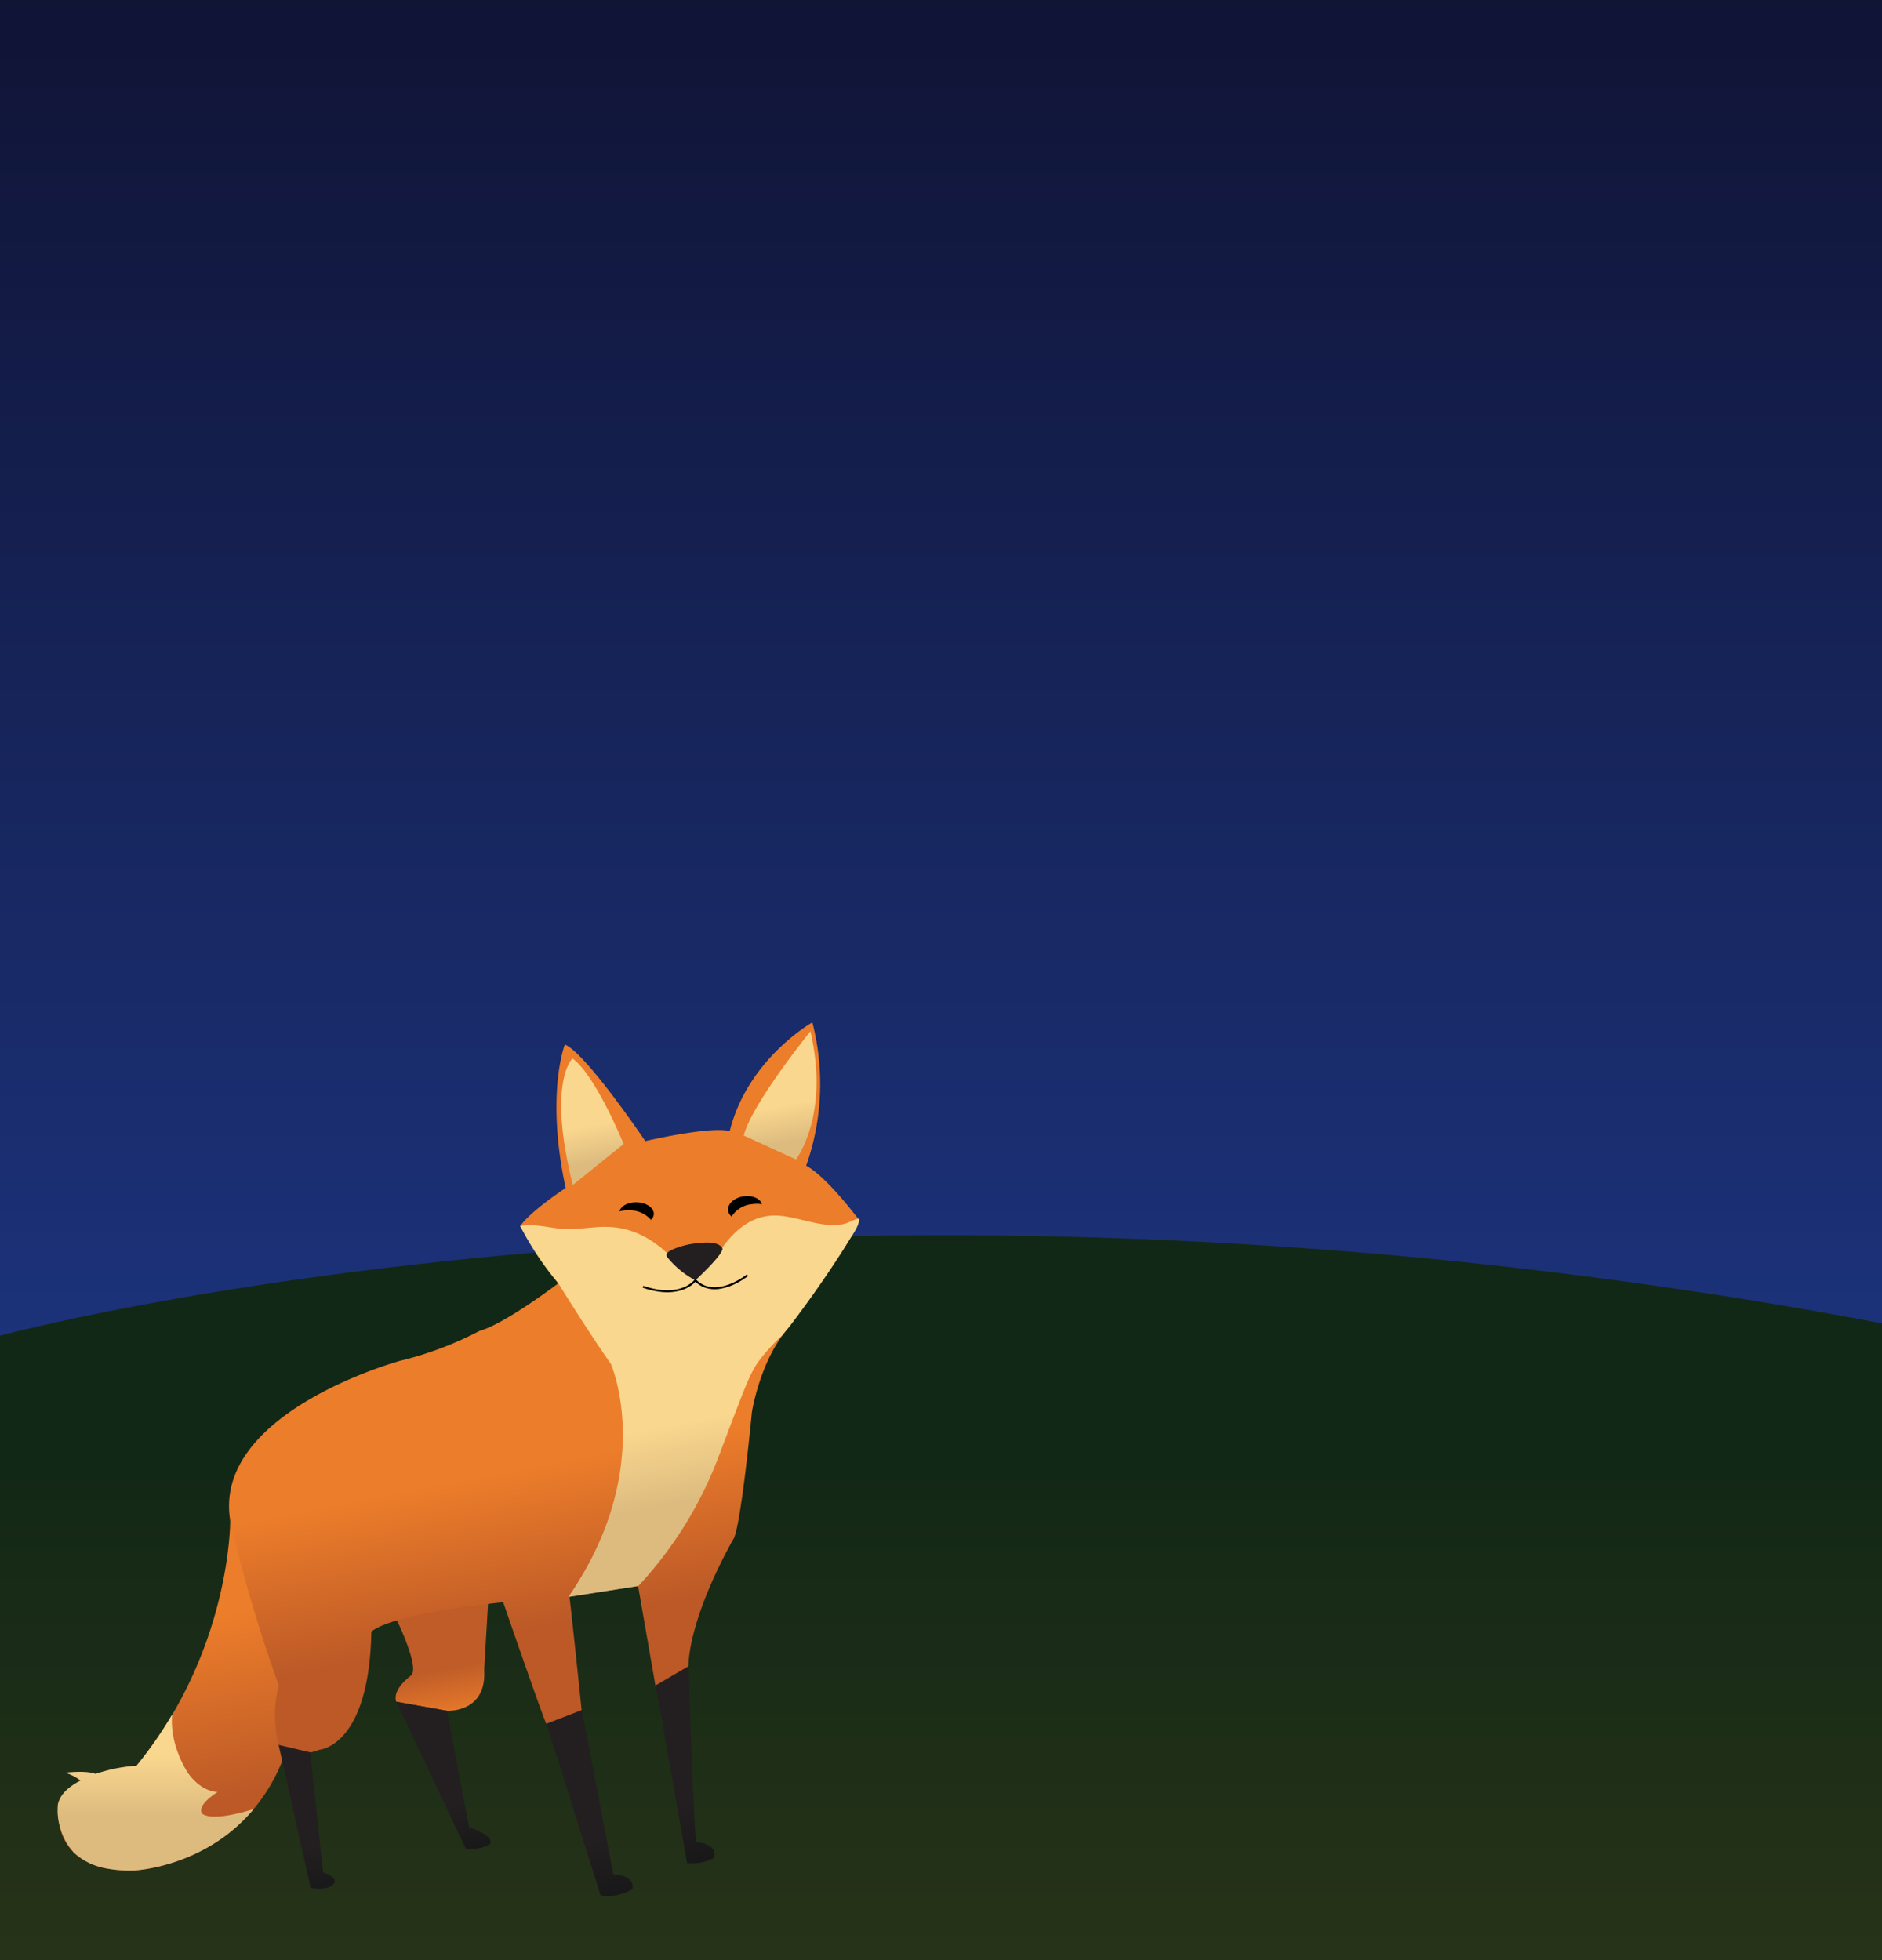 <svg id="Layer_1" data-name="Layer 1" xmlns="http://www.w3.org/2000/svg" xmlns:xlink="http://www.w3.org/1999/xlink" viewBox="0 0 480 500"><defs><style>.cls-1{fill:url(#linear-gradient);}.cls-2{fill:url(#linear-gradient-2);}.cls-3{fill:url(#linear-gradient-3);}.cls-4{fill:url(#linear-gradient-4);}.cls-5{fill:url(#linear-gradient-5);}.cls-6{fill:url(#linear-gradient-6);}.cls-7{fill:url(#linear-gradient-7);}.cls-8{fill:url(#linear-gradient-8);}.cls-9{fill:url(#linear-gradient-9);}.cls-10{fill:url(#linear-gradient-10);}.cls-11{fill:url(#linear-gradient-11);}.cls-12{fill:url(#linear-gradient-12);}.cls-13{fill:url(#linear-gradient-13);}.cls-14{fill:none;stroke:#000;stroke-miterlimit:10;stroke-width:0.5px;}.cls-15{fill:url(#linear-gradient-14);}</style><linearGradient id="linear-gradient" x1="239.86" y1="500" x2="239.86" gradientUnits="userSpaceOnUse"><stop offset="0" stop-color="#21409a"/><stop offset="1" stop-color="#101435"/><stop offset="1" stop-color="#0e1232"/></linearGradient><linearGradient id="linear-gradient-2" x1="239.86" y1="500" x2="239.86" y2="315.09" gradientUnits="userSpaceOnUse"><stop offset="0" stop-color="#273318"/><stop offset="0.68" stop-color="#122816"/></linearGradient><linearGradient id="linear-gradient-3" x1="897.23" y1="500.55" x2="897.23" y2="416.89" gradientTransform="matrix(-0.98, 0.19, 0.19, 0.98, 838.75, -184.82)" gradientUnits="userSpaceOnUse"><stop offset="0.2" stop-color="#bc5927"/><stop offset="0.75" stop-color="#ec7d2a"/></linearGradient><linearGradient id="linear-gradient-4" x1="826.17" y1="475.42" x2="826.17" y2="448.76" gradientTransform="matrix(-0.98, 0.19, 0.19, 0.98, 838.75, -184.82)" gradientUnits="userSpaceOnUse"><stop offset="0" stop-color="#ec7d2a"/><stop offset="0.5" stop-color="#bf5c28"/></linearGradient><linearGradient id="linear-gradient-5" x1="787.16" y1="483.22" x2="787.16" y2="313.79" gradientTransform="matrix(-0.98, 0.19, 0.19, 0.98, 838.75, -184.82)" gradientUnits="userSpaceOnUse"><stop offset="0.16" stop-color="#bc5927"/><stop offset="0.4" stop-color="#ec7d2a"/></linearGradient><linearGradient id="linear-gradient-6" x1="746.57" y1="452.98" x2="746.57" y2="357.23" gradientTransform="matrix(-0.98, 0.19, 0.19, 0.98, 838.75, -184.82)" gradientUnits="userSpaceOnUse"><stop offset="0.22" stop-color="#ddbb7f"/><stop offset="0.43" stop-color="#f9d78e"/></linearGradient><linearGradient id="linear-gradient-7" x1="770.07" y1="525.23" x2="770.07" y2="475.42" gradientTransform="matrix(-0.98, 0.19, 0.19, 0.98, 838.75, -184.82)" gradientUnits="userSpaceOnUse"><stop offset="0" stop-color="#171717"/><stop offset="0.36" stop-color="#231f20"/></linearGradient><linearGradient id="linear-gradient-8" x1="796.63" y1="529.44" x2="796.63" y2="481.4" xlink:href="#linear-gradient-7"/><linearGradient id="linear-gradient-9" x1="831.68" y1="511.12" x2="831.68" y2="470.5" xlink:href="#linear-gradient-7"/><linearGradient id="linear-gradient-10" x1="867.89" y1="513.85" x2="867.89" y2="475.75" xlink:href="#linear-gradient-7"/><linearGradient id="linear-gradient-11" x1="744.04" y1="379.1" x2="744.04" y2="369.8" xlink:href="#linear-gradient-7"/><linearGradient id="linear-gradient-12" x1="715.31" y1="353.6" x2="715.31" y2="322.16" gradientTransform="matrix(-0.98, 0.19, 0.19, 0.98, 838.75, -184.82)" gradientUnits="userSpaceOnUse"><stop offset="0.22" stop-color="#ddbb7f"/><stop offset="0.52" stop-color="#f9d78e"/></linearGradient><linearGradient id="linear-gradient-13" x1="764.11" y1="349.42" x2="764.11" y2="317.69" xlink:href="#linear-gradient-12"/><linearGradient id="linear-gradient-14" x1="39.67" y1="477.14" x2="39.67" y2="437.35" gradientUnits="userSpaceOnUse"><stop offset="0.35" stop-color="#ddbb7f"/><stop offset="0.74" stop-color="#f9d78e"/></linearGradient></defs><title>banner-cel</title><rect class="cls-1" x="-0.27" width="480.27" height="500"/><path class="cls-2" d="M-.27,340.78s203.89-55.6,480.27-3.21V500H-.27Z"/><path class="cls-3" d="M15.27,465.44s.54,12.27,19.05,11.68c0,0,18-.79,30.38-15.66A44.44,44.44,0,0,0,72,449.14l1.66-31.43-9.75-20.93-5.19-9.2s.3,24.16-14.76,49.76h0a105.53,105.53,0,0,1-9.1,13.08S10.93,452,15.27,465.44Z"/><path class="cls-4" d="M114,436.4s10.23.64,9.49-10.52l1.08-18.37-23.94,4.54s6.76,13.52,4.14,15.4c0,0-4.88,3.5-3.69,6.65Z"/><path class="cls-5" d="M59.3,390.51a378.93,378.93,0,0,0,11.86,39.56s-2.23,6-.1,15.07c0,0,3.7,3.86,10.33,1.21,0,0,12.76-.63,13.32-30.07,0,0,3.13-4.36,33.63-7.57,0,0,10.13,29.38,11,31,0,0,9.28-1.16,9-3.49,0,0-2.82-27.33-3.11-28.93h0l17.51-2.73,4.41,25.32s8.13-.95,8.48-5.37c0,0-.27-10.86,11.4-31.89,0,0,1.59-.51,4.74-32.4,0,0,1.76-11.42,7.87-19.72h0a22.73,22.73,0,0,1,1.5-1.87s16.59-22.18,18-27.4c0,0-8.26-11.1-13.53-13.87a62.72,62.72,0,0,0,1.58-36.56s-16.48,9.27-21.08,27.77c0,0-3.08-1.59-21.53,2.51,0,0-15.16-22.49-20.52-24.64,0,0-4.94,12.63.21,36.61,0,0-9,5.88-11.62,9.75a0,0,0,0,0,0,0c.37.47,9.39,11.92,9.7,14.59,0,0-13.5,10.29-20.09,12.13a88.56,88.56,0,0,1-20.16,7.59S51.12,361,59.3,390.51Z"/><path class="cls-6" d="M145,407.32l.29,0,17.51-2.74a100.45,100.45,0,0,0,20.09-32c7.27-19.11,8.33-22.38,11-25.86a52.17,52.17,0,0,1,5.78-6.25,22.73,22.73,0,0,1,1.5-1.87,267.81,267.81,0,0,0,15.3-22.08c.87-1.45,2.76-3.87,2.63-5.63-1.35.08-2.78,1.18-4.22,1.41a18.53,18.53,0,0,1-6.43-.25c-3.21-.6-6.34-1.64-9.59-1.93-6.69-.58-11.53,3.54-15.1,8.79l-6.48,7.67c.35-.41-7.76-7.49-8.33-8-5.13-4.22-10.27-6.07-16.94-5.54-3.16.25-6.37.72-9.55.34s-6.45-1.22-9.79-.64a78.62,78.62,0,0,0,9.7,14.59s8.14,13.12,13.4,20.53C155.83,347.91,167.52,374.52,145,407.32Z"/><path class="cls-7" d="M175.65,425s1.22,41.12,1.93,44.85c0,0,5.84.48,4.45,4.11a12.15,12.15,0,0,1-6.79,1.29l-8-45.34Z"/><path class="cls-8" d="M148.42,436.2l8,41.89s5.67.11,4.89,3.83c0,0-4.38,2.51-8.13,1.54L139.37,439.7Z"/><path class="cls-9" d="M114,436.4l5.64,29.72S126,468,125,470.37c0,0-2,1.57-6.22,1.18L101.06,434.1Z"/><path class="cls-10" d="M79.15,447l3.22,30.56s4,1.29,2.8,2.91c0,0-.85,1.81-5.93,1.12l-8.18-36.49Z"/><path class="cls-11" d="M177.35,326.59s7.6-7,6.86-8.24c-1.09-1.84-4.94-1.39-6.64-1.2a19.63,19.63,0,0,0-4.16.88c-.81.27-3.12,1-3.4,1.9a.91.91,0,0,0,.21.8A23.09,23.09,0,0,0,177.35,326.59Z"/><path class="cls-12" d="M206.7,263.06s-15,18.51-17,26.62L203,295.76S211.7,284.7,206.7,263.06Z"/><path class="cls-13" d="M159.06,291.82S151.82,274.07,146,270c0,0-6.51,5.89.09,32.28Z"/><path class="cls-14" d="M190.64,325.29s-8.1,6.53-13.29,1.3c0,0-3.62,5-13.36,1.64"/><path d="M166.76,309.71a2.17,2.17,0,0,1-.73,1.46,7.15,7.15,0,0,0-5.47-2.44A9,9,0,0,0,158,309c.34-1.39,2.24-2.39,4.49-2.3C164.9,306.78,166.82,308.14,166.76,309.71Z"/><path d="M185.7,308.83a2.4,2.4,0,0,0,.9,1.49,6.87,6.87,0,0,1,5.16-3.15,8.63,8.63,0,0,1,2.59,0c-.49-1.46-2.49-2.34-4.72-2C187.22,305.52,185.46,307.16,185.7,308.83Z"/><path class="cls-15" d="M64.71,461.46c-12.39,14.87-30.39,15.66-30.39,15.66a32.63,32.63,0,0,1-6.55-.4,16.51,16.51,0,0,1-8.83-4.06,16.22,16.22,0,0,1-4.19-12.31c.54-2.88,3.22-4.81,5.78-6.16a12.18,12.18,0,0,0-3.94-2s5.43-.66,7.79.31a39.57,39.57,0,0,1,10.43-2.08,105.53,105.53,0,0,0,9.1-13.08c-.73,8.2,4.17,15.12,4.17,15.12,3.49,4.79,7.42,4.64,7.42,4.64-6.08,4-3.78,5.67-3.78,5.67C54.85,464.67,64.1,461.65,64.71,461.46Z"/></svg>